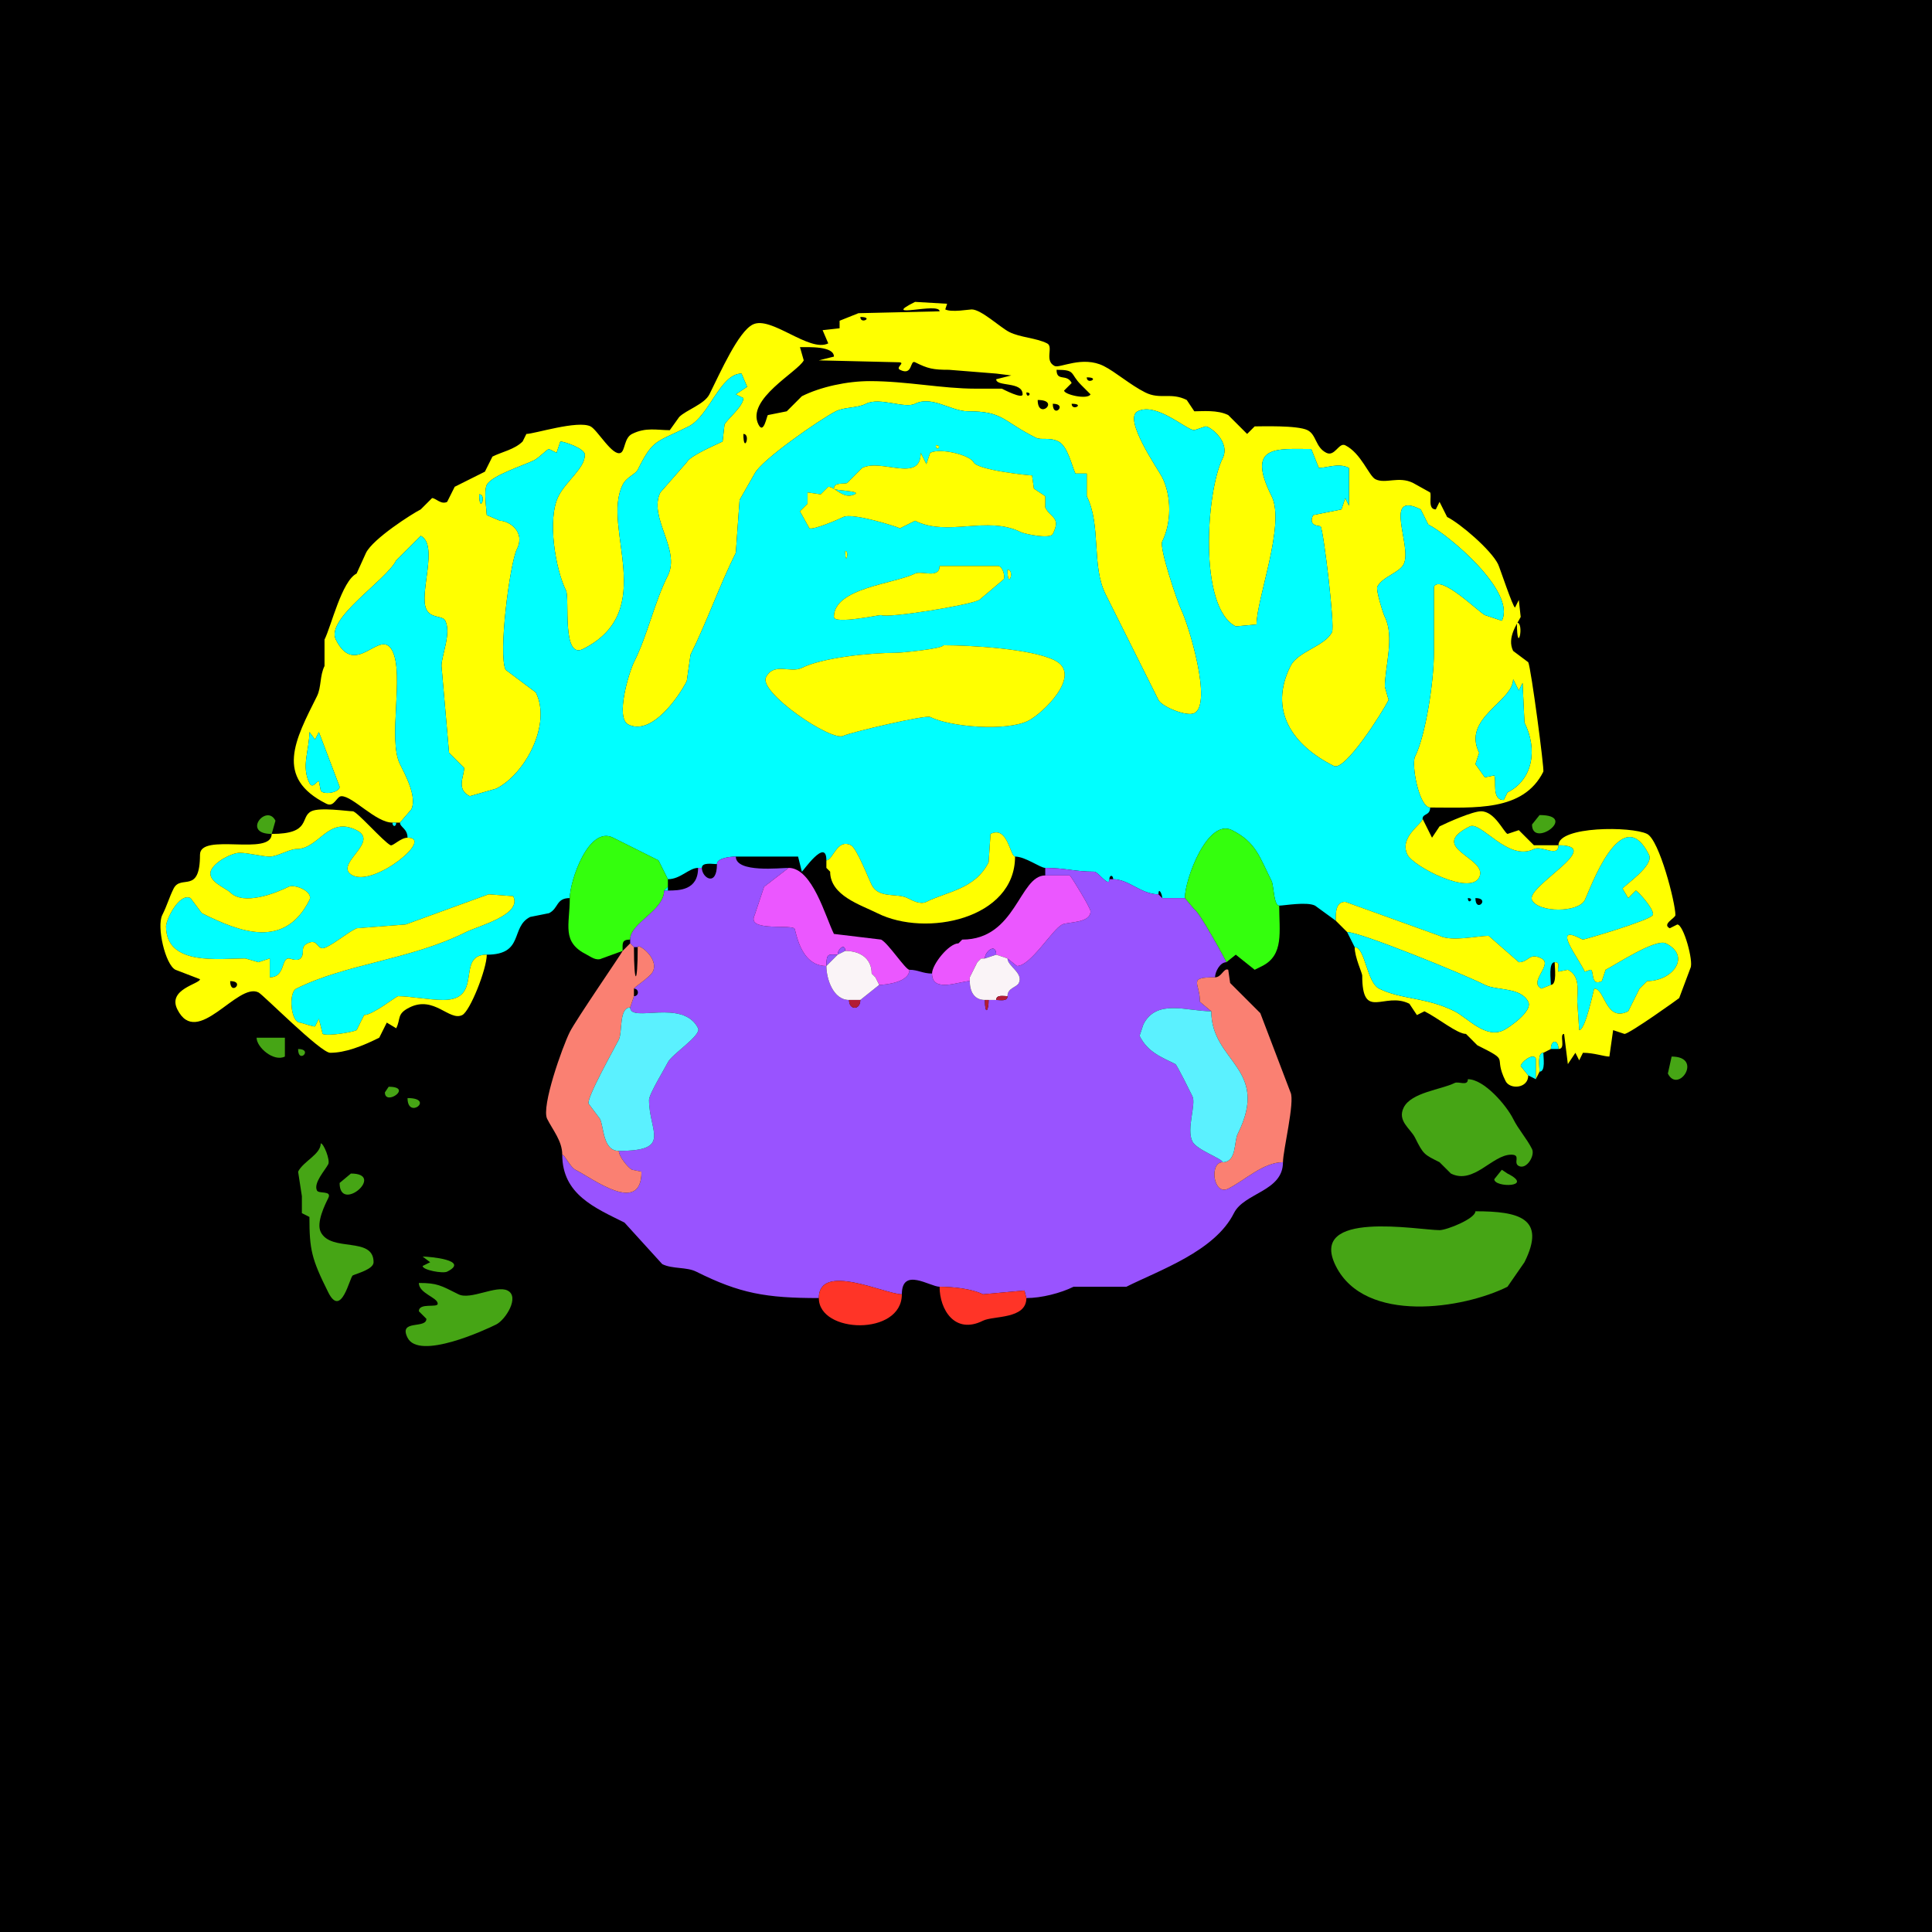 <?xml version="1.0" encoding="UTF-8"?>
<svg xmlns="http://www.w3.org/2000/svg" xmlns:xlink="http://www.w3.org/1999/xlink" width="430px" height="430px" viewBox="0 0 430 430" version="1.1">
<g id="surface1">
<rect x="0" y="0" width="430" height="430" style="fill:rgb(0%,0%,0%);fill-opacity:1;stroke:none;"/>
<path style=" stroke:none;fill-rule:evenodd;fill:rgb(100%,100%,0%);fill-opacity:1;" d="M 68.867 162.93 C 68.867 166.914 67.016 170.562 68.867 174.266 C 69.582 175.695 70.418 173.848 70.969 173.848 L 71.387 175.945 C 71.902 176.977 75.586 176.441 75.586 175.109 L 70.969 162.93 L 70.125 164.609 L 68.867 162.93 M 336.777 151.172 C 336.777 156.148 325.344 159.801 329.219 167.547 L 328.379 170.07 L 330.477 173.008 L 332.578 172.586 C 333.164 173.762 331.898 178.047 334.68 178.047 L 335.516 176.367 C 341.145 173.555 342.297 166.832 339.297 160.828 L 338.875 152.012 L 338.039 153.691 L 336.777 151.172 M 106.66 110.02 C 106.66 114.695 108.434 110.02 106.66 110.02 M 165.449 96.582 C 165.449 101.258 167.223 96.582 165.449 96.582 M 238.516 89.863 C 238.516 91.621 241.66 89.863 238.516 89.863 M 234.316 89.863 C 234.316 93.324 237.777 89.863 234.316 89.863 M 230.957 89.023 C 230.957 93.648 236.176 89.023 230.957 89.023 M 228.438 87.344 C 228.438 88.965 230.059 87.344 228.438 87.344 M 241.875 83.984 C 241.875 85.742 245.02 83.984 241.875 83.984 M 235.156 82.305 C 235.156 85.023 237.426 83.066 238.516 85.242 L 236.836 86.922 C 236.836 87.828 242.082 89.031 242.715 87.766 L 240.617 85.664 C 238.051 83.102 239.512 82.305 235.156 82.305 M 178.047 77.266 L 178.887 80.203 C 177.613 82.754 165.988 88.84 168.809 94.484 C 169.977 96.82 170.664 92.504 170.906 92.383 L 175.109 91.543 L 178.469 88.184 C 182.652 86.09 188.562 84.824 193.586 84.824 C 201.781 84.824 209.684 86.504 217.102 86.504 L 222.977 86.504 C 223.418 86.723 227.598 88.887 227.598 87.766 C 227.598 84.824 221.719 86.137 221.719 84.406 L 225.078 83.562 L 221.719 83.145 L 211.219 82.305 C 207.688 82.305 206.535 82.062 203.664 80.625 C 202.473 80.031 203.207 83.758 200.305 82.305 C 199.18 81.742 201.828 80.625 199.883 80.625 L 182.246 80.203 L 185.605 79.367 C 185.605 77.008 180.055 77.266 178.047 77.266 M 191.484 70.547 C 191.484 72.305 194.629 70.547 191.484 70.547 M 88.184 183.086 L 89.023 183.086 C 89.023 183.086 91.543 180.148 91.543 180.148 C 92.93 177.371 90.074 172.172 89.023 170.07 C 86.277 164.578 90.008 150.199 87.344 144.875 C 84.645 139.477 79.191 151.246 74.746 142.352 C 72.41 137.684 85.945 129.195 88.184 124.719 C 88.184 124.719 93.641 119.258 93.641 119.258 C 97.695 121.285 93.168 132.168 94.902 135.633 C 95.945 137.719 98.488 136.926 99.102 138.156 C 100.492 140.934 98.262 145.836 98.262 148.234 C 98.262 148.234 99.941 167.547 99.941 167.547 C 99.941 167.547 103.301 170.906 103.301 170.906 C 103.301 172.812 101.453 175.652 104.562 177.207 C 104.562 177.207 110.438 175.527 110.438 175.527 C 116.887 172.305 122.809 161.215 119.258 154.109 C 119.258 154.109 112.539 149.07 112.539 149.07 C 110.852 145.699 113.461 125.395 115.059 122.195 C 117.016 118.285 113.23 115.898 111.281 115.898 C 111.281 115.898 108.34 114.641 108.34 114.641 C 108.34 114 107.629 109.344 108.34 107.922 C 109.383 105.832 116.781 103.488 118.836 102.461 C 120.059 101.848 121.758 99.941 122.195 99.941 C 122.195 99.941 123.875 100.781 123.875 100.781 C 123.875 100.781 124.719 98.262 124.719 98.262 C 125.516 98.262 130.176 99.801 130.176 101.203 C 130.176 104.207 125.973 107.086 124.297 110.438 C 121.719 115.598 123.66 126.801 125.977 131.438 C 126.836 133.156 124.988 146.836 129.758 144.453 C 146.746 135.957 133.801 117.469 138.574 107.922 C 139.48 106.102 141.414 105.602 141.934 104.562 C 145.398 97.633 145.906 98.586 153.273 94.902 C 157.844 92.617 160.301 83.145 165.031 83.145 C 165.031 83.145 166.289 86.086 166.289 86.086 C 166.289 86.086 163.77 87.766 163.77 87.766 C 163.77 87.766 165.449 88.602 165.449 88.602 C 165.449 90.422 161.828 93.328 161.25 94.484 C 161.25 94.484 160.828 98.262 160.828 98.262 C 159.438 98.957 153.594 101.395 152.852 102.883 C 152.852 102.883 146.973 109.602 146.973 109.602 C 144.223 115.098 151.527 122.328 148.652 128.078 C 145.531 134.32 144.195 141.188 141.094 147.391 C 140.043 149.496 136.867 159.766 139.836 161.25 C 145.152 163.906 151.273 154.75 152.852 151.594 C 152.852 151.594 153.691 145.711 153.691 145.711 C 157.395 138.305 160.094 130.387 163.77 123.039 C 163.77 123.039 164.609 111.281 164.609 111.281 C 164.609 111.281 167.969 105.398 167.969 105.398 C 169.516 102.305 182.797 93.156 186.023 91.543 C 188.051 90.531 190.68 90.895 192.742 89.863 C 195.844 88.312 201.309 91.039 203.664 89.863 C 207.414 87.988 211.676 91.543 215.422 91.543 C 223.344 91.543 223.016 93.66 230.539 97.422 C 231.766 98.035 233.539 97.242 235.578 98.262 C 237.668 99.309 238.602 103.895 239.355 105.398 C 239.355 105.398 241.875 105.398 241.875 105.398 C 241.875 105.398 241.875 110.438 241.875 110.438 C 245.164 117.02 242.852 125.832 246.074 132.273 C 250.047 140.223 253.898 147.926 257.832 155.789 C 258.586 157.301 264.141 159.566 265.812 158.73 C 269.91 156.68 264.543 138.98 262.871 135.633 C 262.098 134.09 257.969 121.922 258.672 120.516 C 260.723 116.418 260.797 110.488 258.672 106.242 C 257.852 104.598 249.883 93.211 253.211 91.543 C 257.418 89.441 264.047 95.742 265.812 95.742 C 265.812 95.742 268.328 94.902 268.328 94.902 C 269.352 94.902 273.938 98.379 272.109 102.039 C 268.473 109.316 266.691 135.234 275.047 139.414 C 275.047 139.414 279.668 138.992 279.668 138.992 C 279.668 133.258 286.145 116.676 283.027 110.438 C 277.262 98.91 284.184 99.941 291.844 99.941 C 291.844 99.941 293.523 104.141 293.523 104.141 C 295.477 104.141 297.902 102.969 300.242 104.141 C 300.242 104.141 300.242 112.539 300.242 112.539 C 300.242 112.539 299.406 110.859 299.406 110.859 C 299.406 110.859 298.562 113.379 298.562 113.379 C 298.562 113.379 292.266 114.641 292.266 114.641 C 290.973 117.223 293.875 117.02 293.945 117.156 C 294.641 118.547 297.117 139.367 296.465 140.672 C 294.875 143.855 288.871 144.938 287.227 148.234 C 282.336 158.008 287.488 165.789 296.883 170.488 C 299.367 171.73 307.73 158.453 309.062 155.789 C 309.062 155.789 308.223 152.852 308.223 152.852 C 308.223 148.504 310.426 141.723 308.223 137.312 C 307.801 136.469 306.199 131.285 306.543 130.594 C 307.656 128.371 311.445 127.508 312.422 125.555 C 314.391 121.621 307.629 109.094 316.203 113.379 C 316.203 113.379 317.883 116.738 317.883 116.738 C 322.238 118.914 337.52 131.633 334.258 138.156 C 334.258 138.156 330.477 136.895 330.477 136.895 C 329.113 136.211 320.562 127.754 319.141 130.594 C 319.141 130.594 319.141 145.293 319.141 145.293 C 319.141 151.609 317.324 163.621 314.941 168.391 C 314.062 170.145 315.84 179.727 318.301 179.727 C 328.223 179.727 339.02 180.695 343.496 171.75 C 343.746 171.25 340.762 148.645 340.137 147.391 C 340.137 147.391 336.777 144.875 336.777 144.875 C 335.312 141.941 337.738 138.758 338.457 137.312 C 338.457 137.312 338.039 133.535 338.039 133.535 C 338.039 133.535 337.195 135.215 337.195 135.215 C 336.73 135.215 333.789 126.301 333.418 125.555 C 331.809 122.336 325.016 116.527 322.078 115.059 C 322.078 115.059 320.398 111.699 320.398 111.699 C 320.398 111.699 319.562 113.379 319.562 113.379 C 317.688 113.379 318.695 110.391 318.301 109.602 C 318.301 109.602 314.523 107.5 314.523 107.5 C 311.293 105.887 308.367 107.781 306.125 106.66 C 304.68 105.938 302.953 100.875 299.406 99.102 C 297.992 98.395 297.082 101.719 295.203 100.781 C 292.727 99.543 293.035 96.758 291.008 95.742 C 288.766 94.621 280.594 94.902 279.25 94.902 C 279.25 94.902 277.57 96.582 277.57 96.582 C 277.57 96.582 273.367 92.383 273.367 92.383 C 270.984 91.191 267.645 91.543 265.812 91.543 C 265.812 91.543 264.133 89.023 264.133 89.023 C 260.574 87.246 258.238 89.016 254.891 87.344 C 251.602 85.699 248.246 82.762 245.656 81.465 C 240.922 79.098 235.844 82.02 234.734 81.465 C 232.348 80.27 234.562 77.18 233.055 76.426 C 230.59 75.191 227.113 75.133 224.656 73.906 C 222.633 72.895 218.402 68.867 216.258 68.867 C 215.625 68.867 211.809 69.578 210.383 68.867 C 210.383 68.867 210.801 67.609 210.801 67.609 C 210.801 67.609 203.664 67.188 203.664 67.188 C 195.527 71.254 209.121 67.141 209.121 69.289 C 209.121 69.289 191.062 69.707 191.062 69.707 C 191.062 69.707 186.867 71.387 186.867 71.387 C 186.867 71.387 186.867 73.066 186.867 73.066 C 186.867 73.066 183.086 73.484 183.086 73.484 C 183.086 73.484 184.344 76.426 184.344 76.426 C 180.133 78.531 171.605 70.199 167.547 72.227 C 164.316 73.844 160.395 82.754 157.891 87.766 C 156.785 89.973 152.738 91.238 151.172 92.805 C 151.172 92.805 149.07 95.742 149.07 95.742 C 146.207 95.742 143.75 95.043 140.672 96.582 C 138.902 97.469 139.152 100.281 138.156 100.781 C 136.355 101.68 132.973 95.672 131.438 94.902 C 128.586 93.477 118.898 96.582 117.156 96.582 C 117.156 96.582 116.32 98.262 116.32 98.262 C 114.527 100.051 111.707 100.566 109.602 101.621 C 109.602 101.621 107.922 104.98 107.922 104.98 C 107.922 104.98 101.203 108.34 101.203 108.34 C 101.203 108.34 99.523 111.699 99.523 111.699 C 98.16 112.379 97 110.859 96.164 110.859 C 96.164 110.859 93.641 113.379 93.641 113.379 C 91.715 114.344 83.047 119.875 81.465 123.039 C 81.465 123.039 79.367 127.656 79.367 127.656 C 76.074 129.301 73.723 139.367 72.227 142.352 C 72.227 142.352 72.227 148.234 72.227 148.234 C 71.152 150.387 71.543 152.961 70.547 154.953 C 65.695 164.656 61.051 173.09 72.648 178.887 C 74.414 179.77 74.891 177.207 76.008 177.207 C 78.562 177.207 83.625 183.086 87.344 183.086 C 87.344 183.086 88.184 183.086 88.184 183.086 Z M 88.184 183.086 "/>
<path style=" stroke:none;fill-rule:evenodd;fill:rgb(0%,100%,100%);fill-opacity:1;" d="M 328.379 199.883 C 328.379 203.344 331.84 199.883 328.379 199.883 M 326.699 199.883 C 326.699 201.504 328.32 199.883 326.699 199.883 M 209.961 143.613 C 209.961 144.375 200.648 145.293 199.461 145.293 C 193.219 145.293 182.898 146.438 178.469 148.652 C 175.965 149.906 172.199 147.332 170.488 150.75 C 168.828 154.074 185.016 165.113 187.703 163.77 C 189.273 162.984 206.012 159.066 207.023 159.57 C 211.508 161.812 224.027 162.824 228.859 160.41 C 232.035 158.82 241.121 150.164 234.734 146.973 C 229.609 144.41 216.227 143.613 209.961 143.613 M 224.238 126.816 C 224.238 131.492 226.012 126.816 224.238 126.816 M 209.121 125.977 C 209.121 128.895 205.07 126.953 203.664 127.656 C 199.012 129.98 185.605 130.832 185.605 137.312 C 185.605 139.035 195.898 136.793 196.102 136.895 C 197.578 137.633 215.488 134.762 217.938 133.535 L 223.398 128.914 C 223.766 128.18 223.09 125.977 222.141 125.977 C 218.312 125.977 213.734 125.977 209.121 125.977 M 188.125 122.617 C 188.125 126.328 189.137 122.617 188.125 122.617 M 204.922 100.781 C 204.922 107.598 196.215 101.988 191.906 104.141 L 188.547 107.5 C 187.902 107.82 185.605 107.234 185.605 108.758 C 185.605 109.227 191.844 109.211 190.227 110.02 C 187.699 111.281 185.887 108.34 184.344 108.34 L 182.664 110.02 L 179.727 109.602 L 179.727 112.117 L 178.047 113.797 C 178.199 114.102 180.129 117.57 180.148 117.578 C 180.98 117.996 186.492 115.664 187.703 115.059 C 189.688 114.066 199.402 117.129 200.305 117.578 L 203.664 115.898 C 210.941 119.539 219.734 114.695 227.18 118.418 C 228.031 118.844 233.715 120.043 234.316 118.836 C 236.199 115.074 233.82 115.32 232.637 112.961 L 232.637 110.438 L 230.117 108.758 L 229.695 105.82 C 229.023 105.82 217.562 104.648 216.68 102.883 C 215.883 101.289 209.324 99.629 207.023 100.781 L 206.18 103.301 L 204.922 100.781 M 208.281 99.102 C 208.281 100.723 209.902 99.102 208.281 99.102 M 346.016 214.16 C 344.602 214.16 345.176 218.09 345.176 219.199 C 345.176 219.199 343.078 220.039 343.078 220.039 C 340.043 218.523 345.766 214.664 343.078 213.32 C 340.277 211.922 340.336 214.16 338.039 214.16 C 338.039 214.16 331.32 208.281 331.32 208.281 C 328.922 208.281 323.133 209.648 320.398 208.281 C 320.398 208.281 299.406 200.723 299.406 200.723 C 297.199 200.723 297.305 203.277 297.305 204.922 C 297.305 204.922 292.688 201.562 292.688 201.562 C 290.84 200.641 285.812 201.562 284.707 201.562 C 283.484 201.562 283.504 197.055 283.027 196.102 C 280.34 190.727 279.535 187.43 274.211 184.766 C 268.773 182.047 263.711 195.66 263.711 199.883 C 262.34 199.883 260.043 199.883 258.672 199.883 C 258.672 198.996 257.832 197.34 257.832 199.043 C 253.922 199.043 251.254 195.684 247.754 195.684 C 247.754 194.688 246.914 194.688 246.914 195.684 C 246.914 197.68 244.398 194.004 243.555 194.004 C 239.121 194.004 237.129 193.164 232.637 193.164 C 231.531 193.164 228.203 190.645 225.918 190.645 C 224.793 190.645 224.309 183.68 220.461 185.605 C 220.461 185.605 220.039 191.906 220.039 191.906 C 217.02 197.941 210.781 198.422 206.18 200.723 C 204.793 201.418 202.98 200.383 201.984 199.883 C 199.613 198.699 195.57 200.074 194.004 196.945 C 193.254 195.445 190.688 188.777 189.383 188.125 C 186.258 186.562 185.426 191.484 183.926 191.484 C 183.926 186.305 178.664 194.004 178.469 194.004 C 178.469 194.004 177.625 190.645 177.625 190.645 C 177.625 190.645 163.77 190.645 163.77 190.645 C 162.574 190.645 159.57 190.949 159.57 192.324 C 158.609 192.324 156.211 191.84 156.211 193.164 C 156.211 193.164 155.371 193.164 155.371 193.164 C 153.352 193.164 151.465 195.684 148.652 195.684 C 148.652 195.684 146.555 191.484 146.555 191.484 C 143.242 189.828 139.828 188.121 136.477 186.445 C 130.977 183.695 126.816 196.117 126.816 199.883 C 123.715 199.883 124.363 202.16 122.195 203.242 C 122.195 203.242 118 204.082 118 204.082 C 113.531 206.316 116.773 212.48 108.34 212.48 C 101.32 212.48 107.785 222.559 98.68 222.559 C 95.496 222.559 91.168 221.719 88.602 221.719 C 88.203 221.719 82.98 225.918 81.047 225.918 C 81.047 225.918 79.367 229.277 79.367 229.277 C 78.398 229.762 72.914 230.672 71.805 230.117 C 71.805 230.117 70.969 226.758 70.969 226.758 C 70.969 226.758 70.125 228.438 70.125 228.438 C 69.812 228.594 66.992 227.598 66.766 227.598 C 64.719 227.598 64.145 220.93 65.93 220.039 C 77.098 214.453 91.336 213.633 103.719 207.441 C 106.434 206.086 116.293 203.609 114.219 199.461 C 114.219 199.461 108.758 199.043 108.758 199.043 C 108.758 199.043 90.281 205.762 90.281 205.762 C 90.281 205.762 79.367 206.602 79.367 206.602 C 77.016 207.777 75.086 209.582 72.648 210.801 C 70.371 211.941 71.027 208.672 68.445 209.961 C 66.836 210.766 67.742 211.793 67.188 212.898 C 66.508 214.262 64.738 213.32 64.25 213.32 C 62.559 213.32 63.477 217.52 60.047 217.52 C 60.047 217.52 60.047 213.32 60.047 213.32 C 60.047 213.32 57.531 214.16 57.531 214.16 C 57.531 214.16 54.59 213.32 54.59 213.32 C 48.789 213.32 36.953 215.066 36.953 206.18 C 36.953 204.645 39.902 198.629 42.414 199.883 C 42.414 199.883 44.93 203.242 44.93 203.242 C 53.484 207.52 63.387 211.266 68.867 200.305 C 69.809 198.418 65.555 196.711 64.25 197.363 C 61.32 198.828 54.207 201.602 51.23 198.625 C 50.23 197.625 45.801 196.047 47.031 193.586 C 48.02 191.609 51.723 189.805 53.328 189.805 C 55.234 189.805 58.422 190.645 60.047 190.645 C 61.68 190.645 64.461 188.965 65.93 188.965 C 71.098 188.965 72.914 181.539 79.367 184.766 C 84.719 187.441 73.902 192.531 78.523 194.844 C 83.43 197.297 96.734 186.445 90.703 186.445 C 90.703 184.41 89.023 184.129 89.023 183.086 C 89.023 183.086 91.543 180.148 91.543 180.148 C 92.93 177.371 90.074 172.172 89.023 170.07 C 86.277 164.578 90.008 150.199 87.344 144.875 C 84.645 139.477 79.191 151.246 74.746 142.352 C 72.41 137.684 85.945 129.195 88.184 124.719 C 88.184 124.719 93.641 119.258 93.641 119.258 C 97.695 121.285 93.168 132.168 94.902 135.633 C 95.945 137.719 98.488 136.926 99.102 138.156 C 100.492 140.934 98.262 145.836 98.262 148.234 C 98.262 148.234 99.941 167.547 99.941 167.547 C 99.941 167.547 103.301 170.906 103.301 170.906 C 103.301 172.812 101.453 175.652 104.562 177.207 C 104.562 177.207 110.438 175.527 110.438 175.527 C 116.887 172.305 122.809 161.215 119.258 154.109 C 119.258 154.109 112.539 149.07 112.539 149.07 C 110.852 145.699 113.461 125.395 115.059 122.195 C 117.016 118.285 113.23 115.898 111.281 115.898 C 111.281 115.898 108.34 114.641 108.34 114.641 C 108.34 114 107.629 109.344 108.34 107.922 C 109.383 105.832 116.781 103.488 118.836 102.461 C 120.059 101.848 121.758 99.941 122.195 99.941 C 122.195 99.941 123.875 100.781 123.875 100.781 C 123.875 100.781 124.719 98.262 124.719 98.262 C 125.516 98.262 130.176 99.801 130.176 101.203 C 130.176 104.207 125.973 107.086 124.297 110.438 C 121.719 115.598 123.66 126.801 125.977 131.438 C 126.836 133.156 124.988 146.836 129.758 144.453 C 146.746 135.957 133.801 117.469 138.574 107.922 C 139.48 106.102 141.414 105.602 141.934 104.562 C 145.398 97.633 145.906 98.586 153.273 94.902 C 157.844 92.617 160.301 83.145 165.031 83.145 C 165.031 83.145 166.289 86.086 166.289 86.086 C 166.289 86.086 163.77 87.766 163.77 87.766 C 163.77 87.766 165.449 88.602 165.449 88.602 C 165.449 90.422 161.828 93.328 161.25 94.484 C 161.25 94.484 160.828 98.262 160.828 98.262 C 159.438 98.957 153.594 101.395 152.852 102.883 C 152.852 102.883 146.973 109.602 146.973 109.602 C 144.223 115.098 151.527 122.328 148.652 128.078 C 145.531 134.32 144.195 141.188 141.094 147.391 C 140.043 149.496 136.867 159.766 139.836 161.25 C 145.152 163.906 151.273 154.75 152.852 151.594 C 152.852 151.594 153.691 145.711 153.691 145.711 C 157.395 138.305 160.094 130.387 163.77 123.039 C 163.77 123.039 164.609 111.281 164.609 111.281 C 164.609 111.281 167.969 105.398 167.969 105.398 C 169.516 102.305 182.797 93.156 186.023 91.543 C 188.051 90.531 190.68 90.895 192.742 89.863 C 195.844 88.312 201.309 91.039 203.664 89.863 C 207.414 87.988 211.676 91.543 215.422 91.543 C 223.344 91.543 223.016 93.66 230.539 97.422 C 231.766 98.035 233.539 97.242 235.578 98.262 C 237.668 99.309 238.602 103.895 239.355 105.398 C 239.355 105.398 241.875 105.398 241.875 105.398 C 241.875 105.398 241.875 110.438 241.875 110.438 C 245.164 117.02 242.852 125.832 246.074 132.273 C 250.047 140.223 253.898 147.926 257.832 155.789 C 258.586 157.301 264.141 159.566 265.812 158.73 C 269.91 156.68 264.543 138.98 262.871 135.633 C 262.098 134.09 257.969 121.922 258.672 120.516 C 260.723 116.418 260.797 110.488 258.672 106.242 C 257.852 104.598 249.883 93.211 253.211 91.543 C 257.418 89.441 264.047 95.742 265.812 95.742 C 265.812 95.742 268.328 94.902 268.328 94.902 C 269.352 94.902 273.938 98.379 272.109 102.039 C 268.473 109.316 266.691 135.234 275.047 139.414 C 275.047 139.414 279.668 138.992 279.668 138.992 C 279.668 133.258 286.145 116.676 283.027 110.438 C 277.262 98.91 284.184 99.941 291.844 99.941 C 291.844 99.941 293.523 104.141 293.523 104.141 C 295.477 104.141 297.902 102.969 300.242 104.141 C 300.242 104.141 300.242 112.539 300.242 112.539 C 300.242 112.539 299.406 110.859 299.406 110.859 C 299.406 110.859 298.562 113.379 298.562 113.379 C 298.562 113.379 292.266 114.641 292.266 114.641 C 290.973 117.223 293.875 117.02 293.945 117.156 C 294.641 118.547 297.117 139.367 296.465 140.672 C 294.875 143.855 288.871 144.938 287.227 148.234 C 282.336 158.008 287.488 165.789 296.883 170.488 C 299.367 171.73 307.73 158.453 309.062 155.789 C 309.062 155.789 308.223 152.852 308.223 152.852 C 308.223 148.504 310.426 141.723 308.223 137.312 C 307.801 136.469 306.199 131.285 306.543 130.594 C 307.656 128.371 311.445 127.508 312.422 125.555 C 314.391 121.621 307.629 109.094 316.203 113.379 C 316.203 113.379 317.883 116.738 317.883 116.738 C 322.238 118.914 337.52 131.633 334.258 138.156 C 334.258 138.156 330.477 136.895 330.477 136.895 C 329.113 136.211 320.562 127.754 319.141 130.594 C 319.141 130.594 319.141 145.293 319.141 145.293 C 319.141 151.609 317.324 163.621 314.941 168.391 C 314.062 170.145 315.84 179.727 318.301 179.727 C 318.301 181.586 316.621 181.004 316.621 182.246 C 316.621 183.363 311.305 186.309 313.262 190.227 C 314.566 192.832 327.168 199.367 329.219 195.266 C 331.395 190.914 317.352 188.809 327.117 183.926 C 329.621 182.676 335.645 191.844 341.398 188.965 C 343.148 188.09 346.855 190.965 346.855 188.125 C 357.5 188.125 339.496 197.344 340.977 200.305 C 342.406 203.164 351.305 203.164 352.734 200.305 C 353.812 198.148 360.871 177.945 367.012 190.227 C 368.23 192.668 361.477 197.094 361.133 197.781 C 361.133 197.781 362.391 199.883 362.391 199.883 C 362.391 199.883 364.07 198.203 364.07 198.203 C 364.441 198.203 368.402 202.559 367.852 203.664 C 367.258 204.848 352.656 209.121 352.312 209.121 C 351.934 209.121 347.199 206.027 349.375 210.383 C 350.406 212.445 351.723 214.234 352.734 216.258 C 352.734 216.258 353.992 215.84 353.992 215.84 C 354.867 215.84 353.918 219.656 356.516 218.359 C 356.516 218.359 357.352 215.84 357.352 215.84 C 359.473 214.781 368.488 208.809 370.789 209.961 C 376.457 212.793 372.32 218.359 366.594 218.359 C 366.594 218.359 364.914 220.039 364.914 220.039 C 364.914 220.039 362.391 225.078 362.391 225.078 C 357.344 227.602 357.23 220.039 354.836 220.039 C 354.719 220.039 352.918 229.277 351.477 229.277 C 351.477 229.277 351.055 222.977 351.055 222.977 C 351.055 220.422 351.727 217.227 348.953 215.84 C 348.953 215.84 346.855 216.258 346.855 216.258 C 346.469 215.488 347.496 214.16 346.016 214.16 Z M 346.016 214.16 "/>
<path style=" stroke:none;fill-rule:nonzero;fill:rgb(100%,100%,0%);fill-opacity:1;" d="M 208.281 99.102 C 208.281 100.723 209.902 99.102 208.281 99.102 Z M 208.281 99.102 "/>
<path style=" stroke:none;fill-rule:nonzero;fill:rgb(100%,100%,0%);fill-opacity:1;" d="M 204.922 100.781 C 204.922 107.598 196.215 101.988 191.906 104.141 L 188.547 107.5 C 187.902 107.82 185.605 107.234 185.605 108.758 C 185.605 109.227 191.844 109.211 190.227 110.02 C 187.699 111.281 185.887 108.34 184.344 108.34 L 182.664 110.02 L 179.727 109.602 L 179.727 112.117 L 178.047 113.797 C 178.199 114.102 180.129 117.57 180.148 117.578 C 180.98 117.996 186.492 115.664 187.703 115.059 C 189.688 114.066 199.402 117.129 200.305 117.578 L 203.664 115.898 C 210.941 119.539 219.734 114.695 227.18 118.418 C 228.031 118.844 233.715 120.043 234.316 118.836 C 236.199 115.074 233.82 115.32 232.637 112.961 L 232.637 110.438 L 230.117 108.758 L 229.695 105.82 C 229.023 105.82 217.562 104.648 216.68 102.883 C 215.883 101.289 209.324 99.629 207.023 100.781 L 206.18 103.301 Z M 204.922 100.781 "/>
<path style=" stroke:none;fill-rule:nonzero;fill:rgb(0%,100%,100%);fill-opacity:1;" d="M 106.66 110.02 C 106.66 114.695 108.434 110.02 106.66 110.02 Z M 106.66 110.02 "/>
<path style=" stroke:none;fill-rule:nonzero;fill:rgb(100%,100%,0%);fill-opacity:1;" d="M 188.125 122.617 C 188.125 126.328 189.137 122.617 188.125 122.617 Z M 188.125 122.617 "/>
<path style=" stroke:none;fill-rule:nonzero;fill:rgb(100%,100%,0%);fill-opacity:1;" d="M 209.121 125.977 C 209.121 128.895 205.07 126.953 203.664 127.656 C 199.012 129.98 185.605 130.832 185.605 137.312 C 185.605 139.035 195.898 136.793 196.102 136.895 C 197.578 137.633 215.488 134.762 217.938 133.535 L 223.398 128.914 C 223.766 128.18 223.09 125.977 222.141 125.977 C 218.312 125.977 213.734 125.977 209.121 125.977 Z M 209.121 125.977 "/>
<path style=" stroke:none;fill-rule:nonzero;fill:rgb(100%,100%,0%);fill-opacity:1;" d="M 224.238 126.816 C 224.238 131.492 226.012 126.816 224.238 126.816 Z M 224.238 126.816 "/>
<path style=" stroke:none;fill-rule:nonzero;fill:rgb(100%,100%,0%);fill-opacity:1;" d="M 337.617 138.574 C 337.617 146.309 339.387 138.574 337.617 138.574 Z M 337.617 138.574 "/>
<path style=" stroke:none;fill-rule:nonzero;fill:rgb(100%,100%,0%);fill-opacity:1;" d="M 209.961 143.613 C 209.961 144.375 200.648 145.293 199.461 145.293 C 193.219 145.293 182.898 146.438 178.469 148.652 C 175.965 149.906 172.199 147.332 170.488 150.75 C 168.828 154.074 185.016 165.113 187.703 163.77 C 189.273 162.984 206.012 159.066 207.023 159.57 C 211.508 161.812 224.027 162.824 228.859 160.41 C 232.035 158.82 241.121 150.164 234.734 146.973 C 229.609 144.41 216.227 143.613 209.961 143.613 Z M 209.961 143.613 "/>
<path style=" stroke:none;fill-rule:nonzero;fill:rgb(0%,100%,100%);fill-opacity:1;" d="M 336.777 151.172 C 336.777 156.148 325.344 159.801 329.219 167.547 L 328.379 170.07 L 330.477 173.008 L 332.578 172.586 C 333.164 173.762 331.898 178.047 334.68 178.047 L 335.516 176.367 C 341.145 173.555 342.297 166.832 339.297 160.828 L 338.875 152.012 L 338.039 153.691 Z M 336.777 151.172 "/>
<path style=" stroke:none;fill-rule:nonzero;fill:rgb(0%,100%,100%);fill-opacity:1;" d="M 68.867 162.93 C 68.867 166.914 67.016 170.562 68.867 174.266 C 69.582 175.695 70.418 173.848 70.969 173.848 L 71.387 175.945 C 71.902 176.977 75.586 176.441 75.586 175.109 L 70.969 162.93 L 70.125 164.609 Z M 68.867 162.93 "/>
<path style=" stroke:none;fill-rule:evenodd;fill:rgb(100%,100%,0%);fill-opacity:1;" d="M 51.23 218.359 C 51.23 221.82 54.691 218.359 51.23 218.359 M 90.703 186.445 C 96.734 186.445 83.43 197.297 78.523 194.844 C 73.902 192.531 84.719 187.441 79.367 184.766 C 72.914 181.539 71.098 188.965 65.93 188.965 C 64.461 188.965 61.68 190.645 60.047 190.645 C 58.422 190.645 55.234 189.805 53.328 189.805 C 51.723 189.805 48.02 191.609 47.031 193.586 C 45.801 196.047 50.23 197.625 51.23 198.625 C 54.207 201.602 61.32 198.828 64.25 197.363 C 65.555 196.711 69.809 198.418 68.867 200.305 C 63.387 211.266 53.484 207.52 44.93 203.242 L 42.414 199.883 C 39.902 198.629 36.953 204.645 36.953 206.18 C 36.953 215.066 48.789 213.32 54.59 213.32 L 57.531 214.16 L 60.047 213.32 L 60.047 217.52 C 63.477 217.52 62.559 213.32 64.25 213.32 C 64.738 213.32 66.508 214.262 67.188 212.898 C 67.742 211.793 66.836 210.766 68.445 209.961 C 71.027 208.672 70.371 211.941 72.648 210.801 C 75.086 209.582 77.016 207.777 79.367 206.602 L 90.281 205.762 L 108.758 199.043 L 114.219 199.461 C 116.293 203.609 106.434 206.086 103.719 207.441 C 91.336 213.633 77.098 214.453 65.93 220.039 C 64.145 220.93 64.719 227.598 66.766 227.598 C 66.992 227.598 69.812 228.594 70.125 228.438 L 70.969 226.758 L 71.805 230.117 C 72.914 230.672 78.398 229.762 79.367 229.277 L 81.047 225.918 C 82.98 225.918 88.203 221.719 88.602 221.719 C 91.168 221.719 95.496 222.559 98.68 222.559 C 107.785 222.559 101.32 212.48 108.34 212.48 C 108.34 215.68 104.625 225.047 102.883 225.918 C 99.988 227.363 96.641 221.48 91.125 224.238 C 88.242 225.68 89.262 226.699 88.184 228.859 C 88.184 228.859 86.086 227.598 86.086 227.598 C 86.086 227.598 84.406 230.957 84.406 230.957 C 80.543 232.891 76.82 234.316 73.484 234.316 C 71.363 234.316 58.586 221.406 57.531 220.879 C 52.836 218.531 43.879 233.469 39.473 224.656 C 37.211 220.137 44.512 218.992 44.512 217.938 C 44.512 217.938 39.055 215.84 39.055 215.84 C 36.789 214.707 34.832 206.23 36.113 203.664 C 37.262 201.367 37.625 199.801 38.633 197.781 C 40.27 194.508 44.512 199.18 44.512 190.227 C 44.512 185.211 60.469 190.664 60.469 185.605 C 69.34 185.605 66.695 181.863 69.289 180.566 C 71.203 179.609 77.398 180.566 78.523 180.566 C 79.43 180.566 85.336 187.332 86.922 188.125 C 87.43 188.379 89.18 186.445 90.703 186.445 Z M 90.703 186.445 "/>
<path style=" stroke:none;fill-rule:nonzero;fill:rgb(100%,100%,0%);fill-opacity:1;" d="M 316.621 182.246 L 318.719 186.445 L 320.398 183.926 C 322.191 183.031 327.75 180.566 329.641 180.566 C 332.664 180.566 334.645 185.168 335.516 185.605 L 338.039 184.766 L 341.398 188.125 C 342.77 188.125 344.941 188.125 346.855 188.125 C 346.855 190.965 343.148 188.09 341.398 188.965 C 335.645 191.844 329.621 182.676 327.117 183.926 C 317.352 188.809 331.395 190.914 329.219 195.266 C 327.168 199.367 314.566 192.832 313.262 190.227 C 311.305 186.309 316.621 183.363 316.621 182.246 Z M 316.621 182.246 "/>
<path style=" stroke:none;fill-rule:nonzero;fill:rgb(27.451%,64.706%,8.235%);fill-opacity:1;" d="M 60.469 185.605 L 61.309 182.664 C 59.348 178.746 53.68 185.605 60.469 185.605 Z M 60.469 185.605 "/>
<path style=" stroke:none;fill-rule:nonzero;fill:rgb(27.451%,64.706%,8.235%);fill-opacity:1;" d="M 342.656 181.406 L 340.977 183.508 C 340.977 188.945 351.477 181.406 342.656 181.406 Z M 342.656 181.406 "/>
<path style=" stroke:none;fill-rule:nonzero;fill:rgb(0%,100%,100%);fill-opacity:1;" d="M 87.344 183.086 L 88.184 183.086 C 88.184 184.082 87.344 184.082 87.344 183.086 Z M 87.344 183.086 "/>
<path style=" stroke:none;fill-rule:nonzero;fill:rgb(100%,100%,0%);fill-opacity:1;" d="M 340.137 239.355 L 338.457 237.258 C 338.457 236.52 341.145 234.234 341.816 235.578 L 341.816 240.195 C 341.816 240.195 342.656 238.516 342.656 238.516 C 342.656 237.477 342.117 234.316 343.496 234.316 C 343.496 234.316 345.176 233.477 345.176 233.477 C 345.176 231.324 346.855 231.324 346.855 233.477 C 348.668 233.477 346.906 230.117 348.117 230.117 C 348.117 230.117 348.953 236.836 348.953 236.836 C 348.953 236.836 350.633 234.316 350.633 234.316 C 350.633 234.316 351.477 235.996 351.477 235.996 C 351.477 235.996 352.312 234.316 352.312 234.316 C 354.773 234.316 357.016 235.156 358.195 235.156 C 358.195 235.156 359.031 229.277 359.031 229.277 C 359.031 229.277 361.555 230.117 361.555 230.117 C 362.648 230.117 373.688 222.223 373.73 222.141 C 373.73 222.141 376.25 215.422 376.25 215.422 C 376.961 213.996 374.723 205.762 373.312 205.762 C 373.312 205.762 371.633 206.602 371.633 206.602 C 369.801 205.688 372.891 204.34 372.891 203.664 C 372.891 200.91 369.32 186.969 366.594 185.605 C 363.125 183.871 346.855 183.859 346.855 188.125 C 357.5 188.125 339.496 197.344 340.977 200.305 C 342.406 203.164 351.305 203.164 352.734 200.305 C 353.812 198.148 360.871 177.945 367.012 190.227 C 368.23 192.668 361.477 197.094 361.133 197.781 C 361.133 197.781 362.391 199.883 362.391 199.883 C 362.391 199.883 364.07 198.203 364.07 198.203 C 364.441 198.203 368.402 202.559 367.852 203.664 C 367.258 204.848 352.656 209.121 352.312 209.121 C 351.934 209.121 347.199 206.027 349.375 210.383 C 350.406 212.445 351.723 214.234 352.734 216.258 C 352.734 216.258 353.992 215.84 353.992 215.84 C 354.867 215.84 353.918 219.656 356.516 218.359 C 356.516 218.359 357.352 215.84 357.352 215.84 C 359.473 214.781 368.488 208.809 370.789 209.961 C 376.457 212.793 372.32 218.359 366.594 218.359 C 366.594 218.359 364.914 220.039 364.914 220.039 C 364.914 220.039 362.391 225.078 362.391 225.078 C 357.344 227.602 357.23 220.039 354.836 220.039 C 354.719 220.039 352.918 229.277 351.477 229.277 C 351.477 229.277 351.055 222.977 351.055 222.977 C 351.055 220.422 351.727 217.227 348.953 215.84 C 348.953 215.84 346.855 216.258 346.855 216.258 C 346.469 215.488 347.496 214.16 346.016 214.16 C 346.016 215.27 346.59 219.199 345.176 219.199 C 345.176 219.199 343.078 220.039 343.078 220.039 C 340.043 218.523 345.766 214.664 343.078 213.32 C 340.277 211.922 340.336 214.16 338.039 214.16 C 338.039 214.16 331.32 208.281 331.32 208.281 C 328.922 208.281 323.133 209.648 320.398 208.281 C 320.398 208.281 299.406 200.723 299.406 200.723 C 297.199 200.723 297.305 203.277 297.305 204.922 C 297.305 204.922 299.824 207.441 299.824 207.441 C 302.711 207.441 325.441 216.68 330.477 219.199 C 333.156 220.535 338.477 219.66 340.137 222.977 C 341.18 225.062 335.875 228.676 334.68 229.277 C 330.645 231.293 326.609 226.504 323.758 225.078 C 317.395 221.895 311.902 222.508 306.961 220.039 C 304.145 218.629 303.887 210.801 301.504 210.801 C 301.504 213.039 303.184 216.578 303.184 217.102 C 303.184 227.391 308.062 220.59 313.68 223.398 C 313.68 223.398 315.359 225.918 315.359 225.918 C 315.359 225.918 317.039 225.078 317.039 225.078 C 320.16 226.637 324.332 230.117 326.281 230.117 C 326.281 230.117 328.797 232.637 328.797 232.637 C 336.492 236.484 332.141 234.699 335.098 240.617 C 336.059 242.539 340.137 242.289 340.137 239.355 Z M 340.137 239.355 "/>
<path style=" stroke:none;fill-rule:nonzero;fill:rgb(20.392%,100%,5.098%);fill-opacity:1;" d="M 284.707 201.562 C 284.707 207.289 285.816 212.555 280.93 215 L 279.25 215.84 L 275.047 212.48 L 272.949 214.16 C 272.949 214.012 266.973 202.984 265.812 202.402 C 265.812 202.402 263.711 199.883 263.711 199.883 C 263.711 195.66 268.773 182.047 274.211 184.766 C 279.535 187.43 280.34 190.727 283.027 196.102 C 283.504 197.055 283.484 201.562 284.707 201.562 Z M 284.707 201.562 "/>
<path style=" stroke:none;fill-rule:nonzero;fill:rgb(100%,100%,0%);fill-opacity:1;" d="M 183.926 193.164 L 184.766 194.004 C 184.766 199.336 191.523 201.371 195.266 203.242 C 206.129 208.676 225.918 204.508 225.918 190.645 C 224.793 190.645 224.309 183.68 220.461 185.605 C 220.461 185.605 220.039 191.906 220.039 191.906 C 217.02 197.941 210.781 198.422 206.18 200.723 C 204.793 201.418 202.98 200.383 201.984 199.883 C 199.613 198.699 195.57 200.074 194.004 196.945 C 193.254 195.445 190.688 188.777 189.383 188.125 C 186.258 186.562 185.426 191.484 183.926 191.484 C 183.926 191.484 183.926 193.164 183.926 193.164 Z M 183.926 193.164 "/>
<path style=" stroke:none;fill-rule:nonzero;fill:rgb(20.392%,100%,5.098%);fill-opacity:1;" d="M 140.254 209.121 C 138.328 209.121 138.574 209.957 138.574 211.641 C 138.574 211.641 133.953 213.32 133.953 213.32 C 132.699 213.949 131.477 212.918 130.594 212.48 C 124.902 209.637 126.816 205.918 126.816 199.883 C 126.816 196.117 130.977 183.695 136.477 186.445 C 139.828 188.121 143.242 189.828 146.555 191.484 C 146.555 191.484 148.652 195.684 148.652 195.684 C 148.652 195.684 148.652 197.363 148.652 197.363 C 148.652 197.363 147.812 198.203 147.812 198.203 C 147.812 202.734 140.254 205.352 140.254 209.121 Z M 140.254 209.121 "/>
<path style=" stroke:none;fill-rule:nonzero;fill:rgb(60%,32.549%,100%);fill-opacity:1;" d="M 200.723 288.066 C 197.02 288.066 182.246 280.816 182.246 288.906 C 170.488 288.906 164.68 287.891 154.953 283.027 C 152.789 281.945 149.66 282.48 147.391 281.348 C 147.391 281.348 138.992 272.109 138.992 272.109 C 132.449 268.836 125.137 265.863 125.137 256.992 C 125.684 256.992 126.895 259.762 128.078 260.352 C 131.758 262.191 142.773 270.637 142.773 260.773 C 142.773 260.773 140.672 260.352 140.672 260.352 C 139.805 259.918 137.734 257.441 137.734 256.152 C 149.668 256.152 144.453 251.918 144.453 244.812 C 144.453 243.508 147.926 237.867 148.652 236.414 C 149.562 234.598 156.156 230.426 155.371 228.859 C 152.023 222.164 140.254 227.762 140.254 224.238 C 140.254 224.238 141.094 221.719 141.094 221.719 C 142.27 221.719 142.27 220.039 141.094 220.039 C 141.094 219.727 144.676 217.496 145.293 216.258 C 146.773 213.297 141.934 209.844 141.934 210.801 C 141.934 210.801 141.094 210.801 141.094 210.801 C 141.094 210.801 140.254 209.961 140.254 209.961 C 140.254 209.961 140.254 209.121 140.254 209.121 C 140.254 205.352 147.812 202.734 147.812 198.203 C 147.812 198.203 148.652 198.203 148.652 198.203 C 151.141 198.203 155.371 198.172 155.371 193.164 C 155.371 193.164 156.211 193.164 156.211 193.164 C 156.211 195.402 159.57 197.496 159.57 192.324 C 159.57 190.949 162.574 190.645 163.77 190.645 C 163.77 194.328 173.699 193.164 175.527 193.164 C 175.527 193.164 170.07 197.363 170.07 197.363 C 170.07 197.363 167.969 203.664 167.969 203.664 C 166.141 207.316 175.105 205.762 176.789 206.602 C 177.156 206.785 177.887 215 183.926 215 C 183.926 217.836 185.426 222.559 188.965 222.559 C 188.965 224.879 191.484 224.879 191.484 222.559 C 191.484 222.559 195.684 219.199 195.684 219.199 C 196.969 219.199 202.402 218.664 202.402 215.84 C 204.312 215.84 205.355 216.68 207.441 216.68 C 207.441 221.098 213.633 218.359 215.84 218.359 C 215.84 220.543 216.715 222.559 219.199 222.559 C 219.199 225.988 220.039 225.148 220.039 222.559 C 220.039 222.559 221.719 222.559 221.719 222.559 C 222.598 222.559 224.238 222.957 224.238 221.719 C 224.238 219.852 226.242 219.812 226.758 218.781 C 227.852 216.59 224.238 215.02 224.238 213.32 C 224.238 213.32 226.336 215 226.336 215 C 229.422 215 234.156 206.891 236.414 205.762 C 237.645 205.148 242.715 205.512 242.715 202.82 C 242.715 202.059 238.355 194.977 238.094 194.844 C 238.094 194.844 232.637 194.844 232.637 194.844 C 232.637 194.844 232.637 193.164 232.637 193.164 C 237.129 193.164 239.121 194.004 243.555 194.004 C 244.398 194.004 246.914 197.68 246.914 195.684 C 246.914 195.684 247.754 195.684 247.754 195.684 C 251.254 195.684 253.922 199.043 257.832 199.043 C 257.832 199.043 258.672 199.883 258.672 199.883 C 260.043 199.883 262.34 199.883 263.711 199.883 C 263.711 199.883 265.812 202.402 265.812 202.402 C 266.973 202.984 272.949 214.012 272.949 214.16 C 271.512 214.16 270.43 216.32 270.43 217.52 C 264.211 217.52 267.07 218.664 267.07 222.977 C 267.07 222.977 269.59 225.078 269.59 225.078 C 264.195 225.078 257.371 222.223 254.473 228.016 C 254.473 228.016 253.633 230.539 253.633 230.539 C 255.449 234.172 258.395 235.227 261.609 236.836 C 261.965 237.016 264.957 243.109 265.391 243.977 C 266.285 245.762 263.992 251.258 265.391 254.055 C 266.344 255.953 272.109 257.887 272.109 258.672 C 269.105 258.672 270.016 266.227 273.367 264.551 C 277.074 262.699 281.176 258.672 285.547 258.672 C 285.547 265.203 276.922 265.426 274.629 270.008 C 270.398 278.473 258.121 282.672 250.695 286.387 C 250.695 286.387 238.938 286.387 238.938 286.387 C 236.098 287.805 231.773 288.906 228.438 288.906 C 228.438 288.906 228.016 287.227 228.016 287.227 C 228.016 287.227 218.781 288.066 218.781 288.066 C 216.289 286.82 212.012 286.387 209.121 286.387 C 207.008 286.387 200.723 281.93 200.723 288.066 Z M 200.723 288.066 "/>
<path style=" stroke:none;fill-rule:nonzero;fill:rgb(92.157%,34.118%,100%);fill-opacity:1;" d="M 194.844 217.52 L 195.684 219.199 C 196.969 219.199 202.402 218.664 202.402 215.84 C 201.535 215.84 197.707 209.922 196.102 209.121 C 196.102 209.121 185.605 207.859 185.605 207.859 C 183.727 204.105 180.824 193.164 175.527 193.164 C 175.527 193.164 170.07 197.363 170.07 197.363 C 170.07 197.363 167.969 203.664 167.969 203.664 C 166.141 207.316 175.105 205.762 176.789 206.602 C 177.156 206.785 177.887 215 183.926 215 C 183.926 212.008 184.438 212.48 186.445 212.48 C 186.445 211.094 188.125 209.883 188.125 211.641 C 191.324 211.641 194.004 213.219 194.004 216.68 C 194.004 216.68 194.844 217.52 194.844 217.52 Z M 194.844 217.52 "/>
<path style=" stroke:none;fill-rule:nonzero;fill:rgb(0%,100%,100%);fill-opacity:1;" d="M 183.926 193.164 L 184.766 194.004 C 184.766 194.004 183.926 193.164 183.926 193.164 Z M 183.926 193.164 "/>
<path style=" stroke:none;fill-rule:nonzero;fill:rgb(92.157%,34.118%,100%);fill-opacity:1;" d="M 215.84 217.52 L 215.84 218.359 C 213.633 218.359 207.441 221.098 207.441 216.68 C 207.441 214.664 211.172 209.961 213.32 209.961 C 213.32 209.961 214.16 209.121 214.16 209.121 C 226.184 209.121 226.824 194.844 232.637 194.844 C 232.637 194.844 238.094 194.844 238.094 194.844 C 238.355 194.977 242.715 202.059 242.715 202.82 C 242.715 205.512 237.645 205.148 236.414 205.762 C 234.156 206.891 229.422 215 226.336 215 C 226.336 215 224.238 213.32 224.238 213.32 C 224.238 213.32 221.719 212.48 221.719 212.48 C 221.719 209.793 219.199 211.695 219.199 213.32 C 219.199 213.32 218.359 213.32 218.359 213.32 C 218.359 213.32 217.52 214.16 217.52 214.16 C 217.52 214.16 216.68 215.84 216.68 215.84 C 216.68 215.84 215.84 217.52 215.84 217.52 Z M 215.84 217.52 "/>
<path style=" stroke:none;fill-rule:nonzero;fill:rgb(0%,100%,100%);fill-opacity:1;" d="M 147.812 198.203 L 148.652 198.203 C 148.652 198.203 148.652 197.363 148.652 197.363 C 148.652 197.363 147.812 198.203 147.812 198.203 Z M 147.812 198.203 "/>
<path style=" stroke:none;fill-rule:nonzero;fill:rgb(0%,100%,100%);fill-opacity:1;" d="M 299.824 207.441 C 302.711 207.441 325.441 216.68 330.477 219.199 C 333.156 220.535 338.477 219.66 340.137 222.977 C 341.18 225.062 335.875 228.676 334.68 229.277 C 330.645 231.293 326.609 226.504 323.758 225.078 C 317.395 221.895 311.902 222.508 306.961 220.039 C 304.145 218.629 303.887 210.801 301.504 210.801 C 301.504 210.801 299.824 207.441 299.824 207.441 Z M 299.824 207.441 "/>
<path style=" stroke:none;fill-rule:nonzero;fill:rgb(60%,32.549%,100%);fill-opacity:1;" d="M 214.16 209.121 L 213.32 209.961 C 213.32 209.961 214.16 209.121 214.16 209.121 Z M 214.16 209.121 "/>
<path style=" stroke:none;fill-rule:nonzero;fill:rgb(98.039%,50.196%,44.706%);fill-opacity:1;" d="M 137.734 256.152 C 137.734 257.441 139.805 259.918 140.672 260.352 L 142.773 260.773 C 142.773 270.637 131.758 262.191 128.078 260.352 C 126.895 259.762 125.684 256.992 125.137 256.992 C 125.137 253.945 123.039 251.539 121.777 249.016 C 120.426 246.309 125.176 232.98 126.816 229.695 C 128.191 226.949 138.574 211.875 138.574 211.641 C 138.574 211.641 140.254 209.961 140.254 209.961 C 140.254 209.961 141.094 210.801 141.094 210.801 C 141.094 219.449 141.934 219.449 141.934 210.801 C 141.934 209.844 146.773 213.297 145.293 216.258 C 144.676 217.496 141.094 219.727 141.094 220.039 C 141.094 220.039 141.094 221.719 141.094 221.719 C 141.094 221.719 140.254 224.238 140.254 224.238 C 137.727 224.238 138.57 229.707 137.734 231.375 C 136.824 233.199 130.441 244.504 131.016 245.656 C 131.016 245.656 133.535 249.016 133.535 249.016 C 134.434 250.809 134.148 256.152 137.734 256.152 Z M 137.734 256.152 "/>
<path style=" stroke:none;fill-rule:nonzero;fill:rgb(60%,32.549%,100%);fill-opacity:1;" d="M 188.125 211.641 L 186.445 212.48 C 186.445 211.094 188.125 209.883 188.125 211.641 Z M 188.125 211.641 "/>
<path style=" stroke:none;fill-rule:nonzero;fill:rgb(60%,32.549%,100%);fill-opacity:1;" d="M 221.719 212.48 L 219.199 213.32 C 219.199 211.695 221.719 209.793 221.719 212.48 Z M 221.719 212.48 "/>
<path style=" stroke:none;fill-rule:nonzero;fill:rgb(60%,32.549%,100%);fill-opacity:1;" d="M 186.445 212.48 C 184.438 212.48 183.926 212.008 183.926 215 C 183.926 215 186.445 212.48 186.445 212.48 Z M 186.445 212.48 "/>
<path style=" stroke:none;fill-rule:nonzero;fill:rgb(98.039%,95.686%,96.863%);fill-opacity:1;" d="M 188.965 222.559 L 191.484 222.559 C 191.484 222.559 195.684 219.199 195.684 219.199 C 195.684 219.199 194.844 217.52 194.844 217.52 C 194.844 217.52 194.004 216.68 194.004 216.68 C 194.004 213.219 191.324 211.641 188.125 211.641 C 188.125 211.641 186.445 212.48 186.445 212.48 C 186.445 212.48 183.926 215 183.926 215 C 183.926 217.836 185.426 222.559 188.965 222.559 Z M 188.965 222.559 "/>
<path style=" stroke:none;fill-rule:nonzero;fill:rgb(98.039%,95.686%,96.863%);fill-opacity:1;" d="M 220.039 222.559 L 221.719 222.559 C 221.719 221.32 223.359 221.719 224.238 221.719 C 224.238 219.852 226.242 219.812 226.758 218.781 C 227.852 216.59 224.238 215.02 224.238 213.32 C 224.238 213.32 221.719 212.48 221.719 212.48 C 221.719 212.48 219.199 213.32 219.199 213.32 C 219.199 213.32 218.359 213.32 218.359 213.32 C 218.359 213.32 217.52 214.16 217.52 214.16 C 217.52 214.16 216.68 215.84 216.68 215.84 C 216.68 215.84 215.84 217.52 215.84 217.52 C 215.84 217.52 215.84 218.359 215.84 218.359 C 215.84 220.543 216.715 222.559 219.199 222.559 C 219.199 222.559 220.039 222.559 220.039 222.559 Z M 220.039 222.559 "/>
<path style=" stroke:none;fill-rule:nonzero;fill:rgb(60%,32.549%,100%);fill-opacity:1;" d="M 218.359 213.32 L 217.52 214.16 C 217.52 214.16 218.359 213.32 218.359 213.32 Z M 218.359 213.32 "/>
<path style=" stroke:none;fill-rule:nonzero;fill:rgb(60%,32.549%,100%);fill-opacity:1;" d="M 216.68 215.84 L 215.84 217.52 C 215.84 217.52 216.68 215.84 216.68 215.84 Z M 216.68 215.84 "/>
<path style=" stroke:none;fill-rule:nonzero;fill:rgb(98.039%,50.196%,44.706%);fill-opacity:1;" d="M 272.109 258.672 C 269.105 258.672 270.016 266.227 273.367 264.551 C 277.074 262.699 281.176 258.672 285.547 258.672 C 285.547 256.094 288.238 245.156 287.227 243.133 C 287.227 243.133 280.508 225.5 280.508 225.5 C 280.508 225.5 273.789 218.781 273.789 218.781 C 273.789 218.781 273.367 215.84 273.367 215.84 C 272.371 215.344 271.91 217.52 270.43 217.52 C 264.211 217.52 267.07 218.664 267.07 222.977 C 267.07 222.977 269.59 225.078 269.59 225.078 C 269.59 236.43 282.797 237.715 275.469 252.375 C 274.617 254.078 275.281 258.672 272.109 258.672 Z M 272.109 258.672 "/>
<path style=" stroke:none;fill-rule:nonzero;fill:rgb(60%,32.549%,100%);fill-opacity:1;" d="M 194.004 216.68 L 194.844 217.52 C 194.844 217.52 194.004 216.68 194.004 216.68 Z M 194.004 216.68 "/>
<path style=" stroke:none;fill-rule:nonzero;fill:rgb(70.196%,10.98%,20.784%);fill-opacity:1;" d="M 224.238 221.719 C 223.359 221.719 221.719 221.32 221.719 222.559 C 222.598 222.559 224.238 222.957 224.238 221.719 Z M 224.238 221.719 "/>
<path style=" stroke:none;fill-rule:nonzero;fill:rgb(70.196%,10.98%,20.784%);fill-opacity:1;" d="M 188.965 222.559 L 191.484 222.559 C 191.484 224.879 188.965 224.879 188.965 222.559 Z M 188.965 222.559 "/>
<path style=" stroke:none;fill-rule:nonzero;fill:rgb(70.196%,10.98%,20.784%);fill-opacity:1;" d="M 219.199 222.559 L 220.039 222.559 C 220.039 225.148 219.199 225.988 219.199 222.559 Z M 219.199 222.559 "/>
<path style=" stroke:none;fill-rule:nonzero;fill:rgb(35.686%,94.51%,100%);fill-opacity:1;" d="M 140.254 224.238 C 137.727 224.238 138.57 229.707 137.734 231.375 C 136.824 233.199 130.441 244.504 131.016 245.656 L 133.535 249.016 C 134.434 250.809 134.148 256.152 137.734 256.152 C 149.668 256.152 144.453 251.918 144.453 244.812 C 144.453 243.508 147.926 237.867 148.652 236.414 C 149.562 234.598 156.156 230.426 155.371 228.859 C 152.023 222.164 140.254 227.762 140.254 224.238 Z M 140.254 224.238 "/>
<path style=" stroke:none;fill-rule:nonzero;fill:rgb(35.686%,94.51%,100%);fill-opacity:1;" d="M 269.59 225.078 C 264.195 225.078 257.371 222.223 254.473 228.016 L 253.633 230.539 C 255.449 234.172 258.395 235.227 261.609 236.836 C 261.965 237.016 264.957 243.109 265.391 243.977 C 266.285 245.762 263.992 251.258 265.391 254.055 C 266.344 255.953 272.109 257.887 272.109 258.672 C 275.281 258.672 274.617 254.078 275.469 252.375 C 282.797 237.715 269.59 236.43 269.59 225.078 Z M 269.59 225.078 "/>
<path style=" stroke:none;fill-rule:nonzero;fill:rgb(27.451%,64.706%,8.235%);fill-opacity:1;" d="M 57.109 230.957 C 57.109 233.109 60.926 236.398 63.406 235.156 L 63.406 230.957 Z M 57.109 230.957 "/>
<path style=" stroke:none;fill-rule:nonzero;fill:rgb(0%,100%,100%);fill-opacity:1;" d="M 345.176 233.477 L 346.855 233.477 C 346.855 231.324 345.176 231.324 345.176 233.477 Z M 345.176 233.477 "/>
<path style=" stroke:none;fill-rule:nonzero;fill:rgb(27.451%,64.706%,8.235%);fill-opacity:1;" d="M 66.348 233.477 C 66.348 236.938 69.809 233.477 66.348 233.477 Z M 66.348 233.477 "/>
<path style=" stroke:none;fill-rule:nonzero;fill:rgb(0%,100%,100%);fill-opacity:1;" d="M 343.496 234.316 C 342.117 234.316 342.656 237.477 342.656 238.516 C 344.035 238.516 343.496 235.355 343.496 234.316 Z M 343.496 234.316 "/>
<path style=" stroke:none;fill-rule:nonzero;fill:rgb(0%,100%,100%);fill-opacity:1;" d="M 340.137 239.355 L 341.816 240.195 C 341.816 240.195 341.816 235.578 341.816 235.578 C 341.145 234.234 338.457 236.52 338.457 237.258 C 338.457 237.258 340.137 239.355 340.137 239.355 Z M 340.137 239.355 "/>
<path style=" stroke:none;fill-rule:nonzero;fill:rgb(27.451%,64.706%,8.235%);fill-opacity:1;" d="M 372.051 235.156 L 371.211 238.938 C 373.527 243.57 379.199 235.156 372.051 235.156 Z M 372.051 235.156 "/>
<path style=" stroke:none;fill-rule:nonzero;fill:rgb(27.451%,64.706%,8.235%);fill-opacity:1;" d="M 326.699 240.195 C 326.699 241.832 324.637 240.598 323.758 241.035 C 320.812 242.508 314.109 243.121 312.422 246.492 C 310.922 249.492 313.922 251.176 314.941 253.211 C 316.816 256.965 316.949 256.945 320.398 258.672 L 322.922 261.191 C 328.004 263.734 332.109 256.992 336.359 256.992 C 338.637 256.992 336.672 258.828 338.039 259.512 C 339.777 260.383 341.695 257.168 340.977 255.734 C 339.801 253.383 337.996 251.453 336.777 249.016 C 335.277 246.012 330.32 240.195 326.699 240.195 Z M 326.699 240.195 "/>
<path style=" stroke:none;fill-rule:nonzero;fill:rgb(27.451%,64.706%,8.235%);fill-opacity:1;" d="M 86.504 241.875 L 85.664 243.133 C 85.664 246.266 92.086 241.875 86.504 241.875 Z M 86.504 241.875 "/>
<path style=" stroke:none;fill-rule:nonzero;fill:rgb(27.451%,64.706%,8.235%);fill-opacity:1;" d="M 90.703 244.395 C 90.703 249.324 96.902 244.395 90.703 244.395 Z M 90.703 244.395 "/>
<path style=" stroke:none;fill-rule:nonzero;fill:rgb(27.451%,64.706%,8.235%);fill-opacity:1;" d="M 71.387 254.473 C 71.387 256.938 67.516 258.438 66.348 260.773 L 67.188 266.23 L 67.188 270.008 L 68.867 270.852 C 68.867 278.102 69.32 280.156 73.066 287.648 C 75.992 293.5 77.844 284.211 78.523 283.867 C 79.352 283.453 83.145 282.512 83.145 280.93 C 83.145 275.086 73.68 278.793 71.387 274.211 C 70.344 272.121 72.32 268.145 73.066 266.648 C 73.941 264.898 70.945 265.77 70.547 264.969 C 69.703 263.285 72.418 260.391 73.066 259.094 C 73.512 258.203 72.059 254.473 71.387 254.473 Z M 71.387 254.473 "/>
<path style=" stroke:none;fill-rule:nonzero;fill:rgb(27.451%,64.706%,8.235%);fill-opacity:1;" d="M 334.258 260.352 L 332.578 262.453 C 332.578 264.398 341.625 264.246 335.516 261.191 Z M 334.258 260.352 "/>
<path style=" stroke:none;fill-rule:nonzero;fill:rgb(27.451%,64.706%,8.235%);fill-opacity:1;" d="M 78.105 261.191 L 75.586 263.289 C 75.586 270.164 85.984 261.191 78.105 261.191 Z M 78.105 261.191 "/>
<path style=" stroke:none;fill-rule:nonzero;fill:rgb(27.451%,64.706%,8.235%);fill-opacity:1;" d="M 328.379 269.59 C 328.379 271.23 322.012 273.789 320.398 273.789 C 315.75 273.789 291 269.16 297.305 281.766 C 303.801 294.762 325.75 291.27 335.516 286.387 L 339.297 280.93 C 344.215 271.09 338.023 269.59 328.379 269.59 Z M 328.379 269.59 "/>
<path style=" stroke:none;fill-rule:nonzero;fill:rgb(27.451%,64.706%,8.235%);fill-opacity:1;" d="M 94.062 279.668 L 95.742 280.93 L 94.062 281.766 C 94.062 282.68 98.566 283.504 99.523 283.027 C 104.68 280.449 95.504 279.668 94.062 279.668 Z M 94.062 279.668 "/>
<path style=" stroke:none;fill-rule:nonzero;fill:rgb(100%,20.392%,15.294%);fill-opacity:1;" d="M 200.723 288.066 C 197.02 288.066 182.246 280.816 182.246 288.906 C 182.246 296.848 200.723 297.387 200.723 288.066 Z M 200.723 288.066 "/>
<path style=" stroke:none;fill-rule:nonzero;fill:rgb(27.451%,64.706%,8.235%);fill-opacity:1;" d="M 93.223 285.547 C 93.223 287.891 97.422 288.762 97.422 290.164 C 97.422 291.16 93.223 289.855 93.223 291.844 L 94.902 293.523 C 94.902 295.859 88.629 293.578 90.703 297.727 C 93.25 302.82 108.051 295.98 110.438 294.785 C 112.52 293.742 115.746 288.617 112.961 287.227 C 110.426 285.961 104.73 289.41 102.039 288.066 C 98.113 286.102 97.324 285.547 93.223 285.547 Z M 93.223 285.547 "/>
<path style=" stroke:none;fill-rule:nonzero;fill:rgb(100%,20.392%,15.294%);fill-opacity:1;" d="M 209.121 286.387 C 212.012 286.387 216.289 286.82 218.781 288.066 L 228.016 287.227 L 228.438 288.906 C 228.438 293.676 221.066 292.801 218.781 293.945 C 212.477 297.098 209.121 291.414 209.121 286.387 Z M 209.121 286.387 "/>
</g>
</svg>

